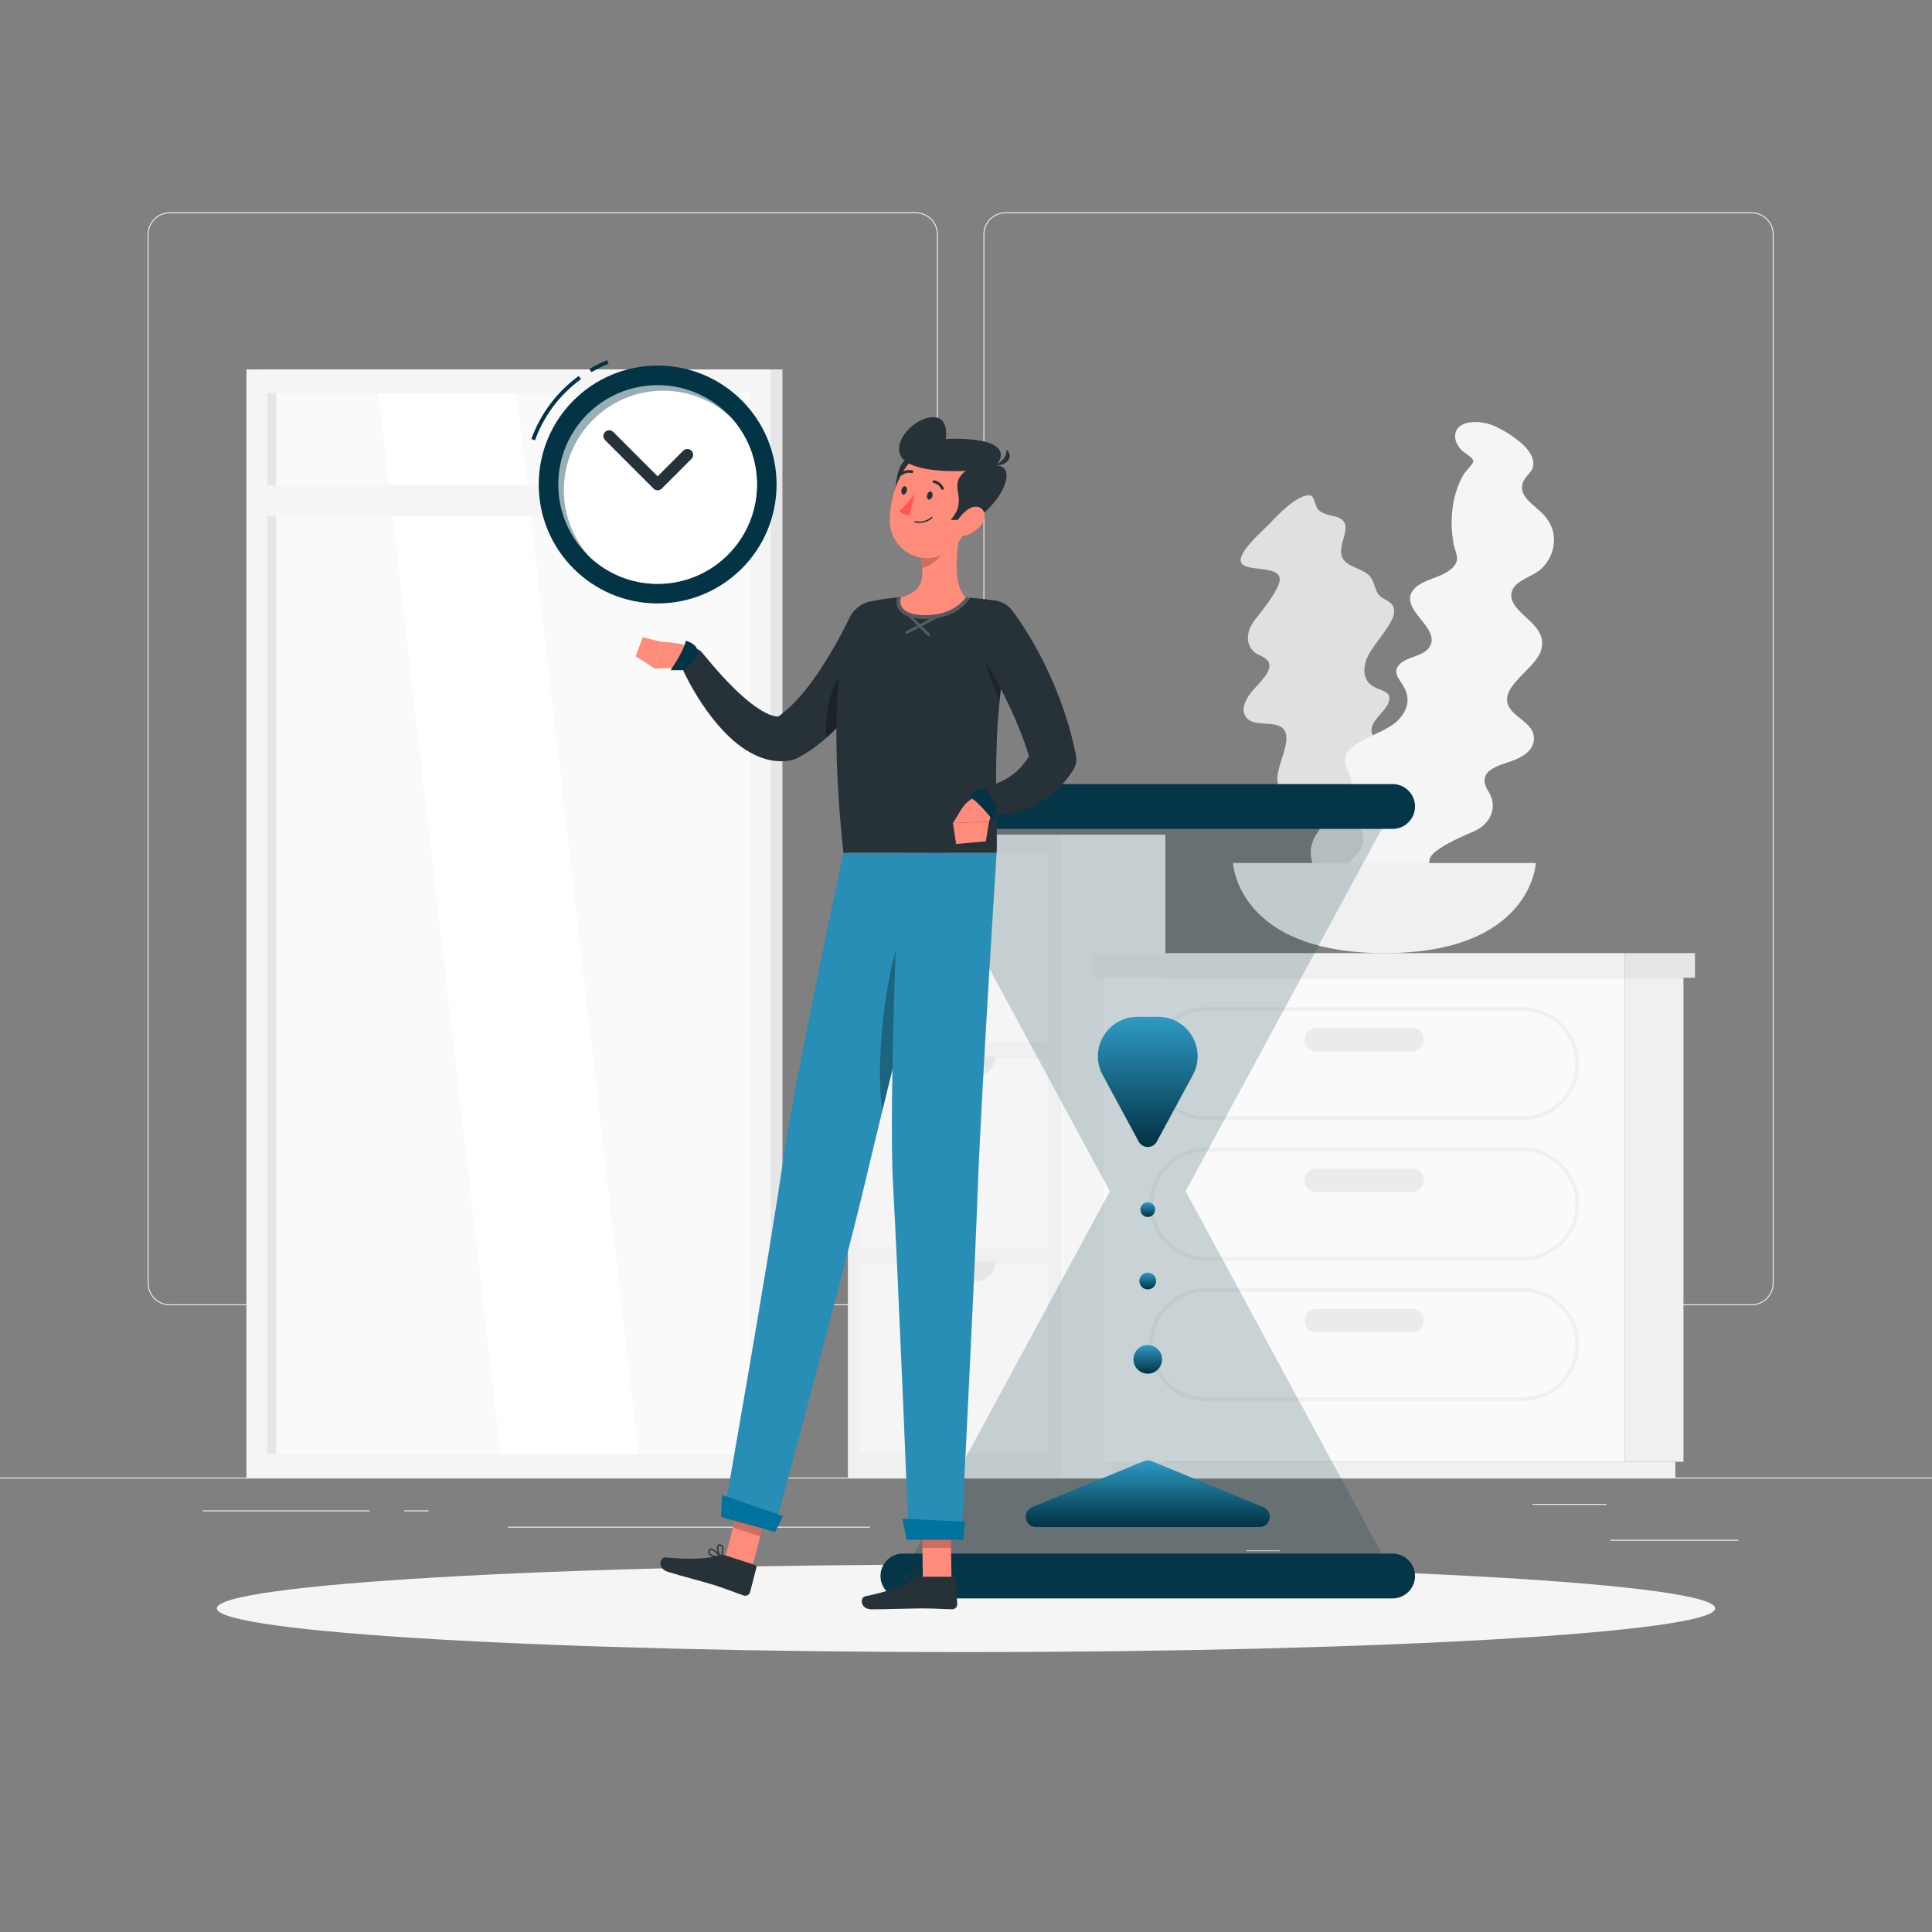 <svg width="764" height="764" viewBox="0 0 764 764" fill="none" xmlns="http://www.w3.org/2000/svg">
<rect x="0" y="0" width="764" height="764" fill="#808080" stroke="none"/>
<path d="M764 584.304H0V584.686H764V584.304Z" fill="#EBEBEB"/>
<path d="M687.449 608.899H636.838V609.281H687.449V608.899Z" fill="#EBEBEB"/>
<path d="M506.104 613.046H492.821V613.428H506.104V613.046Z" fill="#EBEBEB"/>
<path d="M635.309 594.71H605.983V595.092H635.309V594.71Z" fill="#EBEBEB"/>
<path d="M146.156 597.278H80.157V597.66H146.156V597.278Z" fill="#EBEBEB"/>
<path d="M169.438 597.278H159.762V597.66H169.438V597.278Z" fill="#EBEBEB"/>
<path d="M344.025 603.73H200.888V604.112H344.025V603.73Z" fill="#EBEBEB"/>
<path d="M362.157 516.158H67.102C62.294 516.158 58.38 512.245 58.38 507.437V92.689C58.38 87.88 62.294 83.967 67.102 83.967H362.157C366.965 83.967 370.878 87.88 370.878 92.689V507.437C370.878 512.245 366.965 516.158 362.157 516.158ZM67.102 84.35C62.503 84.35 58.762 88.091 58.762 92.69V507.438C58.762 512.037 62.503 515.778 67.102 515.778H362.157C366.755 515.778 370.496 512.037 370.496 507.438V92.689C370.496 88.091 366.755 84.349 362.157 84.349L67.102 84.35Z" fill="#EBEBEB"/>
<path d="M692.658 516.158H397.604C392.795 516.158 388.884 512.245 388.884 507.437V92.689C388.884 87.88 392.797 83.967 397.604 83.967H692.658C697.468 83.967 701.379 87.88 701.379 92.689V507.437C701.381 512.245 697.468 516.158 692.658 516.158ZM397.604 84.35C393.006 84.35 389.266 88.091 389.266 92.69V507.438C389.266 512.037 393.006 515.778 397.604 515.778H692.658C697.257 515.778 700.997 512.037 700.997 507.438V92.689C700.997 88.091 697.257 84.349 692.658 84.349L397.604 84.35Z" fill="#EBEBEB"/>
<path d="M102.065 584.304H309.413L309.413 146.092H102.065L102.065 584.304Z" fill="#E6E6E6"/>
<path d="M97.458 584.304H304.806L304.806 146.092H97.458L97.458 584.304Z" fill="#F5F5F5"/>
<path d="M296.535 575.014L296.535 155.384L105.729 155.384L105.729 575.014H296.535Z" fill="#FAFAFA"/>
<path d="M252.591 575.014L204.254 155.384H149.674L198.009 575.014H252.591Z" fill="white"/>
<path d="M109.212 575.013L109.212 155.383H105.728L105.728 575.013H109.212Z" fill="#E6E6E6"/>
<path d="M100.879 204.203L301.385 204.203V191.73L100.879 191.73V204.203Z" fill="#F5F5F5"/>
<path d="M419.018 584.305L419.018 330.046H335.301L335.301 584.305H419.018Z" fill="#F0F0F0"/>
<path d="M414.422 412.003V337.477H339.896V412.003H414.422Z" fill="#F5F5F5"/>
<path d="M414.423 493.221V418.695H339.896V493.221H414.423Z" fill="#F5F5F5"/>
<path d="M414.422 574.438V499.911H339.895V574.438H414.422Z" fill="#F5F5F5"/>
<path d="M393.654 336.49H360.663C360.663 340.758 364.122 344.217 368.39 344.217H385.925C390.195 344.219 393.654 340.758 393.654 336.49Z" fill="#E6E6E6"/>
<path d="M393.654 417.708H360.663C360.663 421.976 364.122 425.435 368.39 425.435H385.925C390.195 425.435 393.654 421.976 393.654 417.708Z" fill="#E6E6E6"/>
<path d="M393.654 498.924H360.663C360.663 503.192 364.122 506.651 368.39 506.651H385.925C390.195 506.651 393.654 503.192 393.654 498.924Z" fill="#E6E6E6"/>
<path d="M460.832 584.304L460.832 330.045H419.019L419.019 584.304H460.832Z" fill="#F5F5F5"/>
<path d="M642.506 578.057H665.718V386.637H642.506V578.057Z" fill="#F0F0F0"/>
<path d="M439.629 584.305H662.502V578.057H439.629V584.305Z" fill="#F0F0F0"/>
<path d="M642.506 386.637H436.412V578.058H642.506V386.637Z" fill="#FAFAFA"/>
<path d="M476.762 498.493H602.156C614.465 498.493 624.478 488.479 624.478 476.169C624.478 463.86 614.464 453.845 602.156 453.845H476.762C464.452 453.845 454.439 463.86 454.439 476.169C454.439 488.479 464.454 498.493 476.762 498.493ZM602.157 455.346C613.64 455.346 622.982 464.688 622.982 476.169C622.982 487.652 613.64 496.993 602.157 496.993H476.764C465.281 496.993 455.938 487.651 455.938 476.169C455.938 464.686 465.281 455.346 476.764 455.346H602.157Z" fill="#F0F0F0"/>
<path d="M476.762 554.03H602.156C614.465 554.03 624.478 544.015 624.478 531.706C624.478 519.396 614.464 509.382 602.156 509.382H476.762C464.452 509.382 454.439 519.396 454.439 531.706C454.439 544.015 464.454 554.03 476.762 554.03ZM602.157 510.882C613.64 510.882 622.982 520.224 622.982 531.706C622.982 543.189 613.64 552.529 602.157 552.529H476.764C465.281 552.529 455.938 543.187 455.938 531.706C455.938 520.223 465.281 510.882 476.764 510.882H602.157Z" fill="#F0F0F0"/>
<path d="M520.538 471.354H558.38C560.941 471.354 563.037 469.258 563.037 466.697C563.037 464.135 560.941 462.04 558.38 462.04H520.538C517.977 462.04 515.88 464.136 515.88 466.697C515.88 469.258 517.977 471.354 520.538 471.354Z" fill="#EBEBEB"/>
<path d="M476.762 442.957H602.156C614.465 442.957 624.478 432.942 624.478 420.632C624.478 408.323 614.464 398.308 602.156 398.308H476.762C464.452 398.308 454.439 408.323 454.439 420.632C454.439 432.94 464.454 442.957 476.762 442.957ZM602.157 399.807C613.64 399.807 622.982 409.15 622.982 420.631C622.982 432.114 613.64 441.454 602.157 441.454H476.764C465.281 441.454 455.938 432.112 455.938 420.631C455.938 409.148 465.281 399.807 476.764 399.807H602.157Z" fill="#F0F0F0"/>
<path d="M520.538 415.818H558.38C560.941 415.818 563.037 413.721 563.037 411.16C563.037 408.599 560.941 406.503 558.38 406.503H520.538C517.977 406.503 515.88 408.599 515.88 411.16C515.88 413.721 517.977 415.818 520.538 415.818Z" fill="#EBEBEB"/>
<path d="M520.538 526.891H558.38C560.941 526.891 563.037 524.795 563.037 522.234C563.037 519.673 560.941 517.576 558.38 517.576H520.538C517.977 517.576 515.88 519.673 515.88 522.234C515.88 524.796 517.977 526.891 520.538 526.891Z" fill="#EBEBEB"/>
<path d="M432.175 386.637H642.507V376.906H432.175V386.637Z" fill="#F0F0F0"/>
<path d="M670.265 376.907H642.506V386.638H670.265V376.907Z" fill="#E6E6E6"/>
<path d="M492.054 223.681C496.741 226.032 509.454 223.507 505.216 232.109C503.224 236.152 499.981 240.471 496.528 244.731C491.794 250.569 492.688 256.903 498.278 259.202C499.635 259.76 500.742 260.454 501.369 261.351C503.944 265.041 497.862 269.992 494.876 273.688C491.992 277.259 490.687 281.022 492.893 283.774C495.329 286.81 500.406 285.695 504.436 286.612C514.134 288.816 504.161 302.188 505.19 309.059C505.895 313.763 509.709 315.074 514.892 315.738C519.118 316.281 524.761 316.66 524.996 320.993C525.2 324.743 520.316 328.994 519.036 332.936C517.79 336.767 518.215 340.489 519.975 343.323C521.548 345.857 524.145 347.571 527.583 348.302C532.386 349.322 539.65 348.263 539.995 353.682C540.15 356.102 538.464 358.243 539.636 360.471C540.625 362.351 542.872 363.302 545.271 363.783C549.128 364.556 554.692 364.347 559.114 363.537C564.75 362.504 573.073 357.537 570.016 352.746C569.159 351.403 567.507 350.621 565.656 350.244C564.304 349.967 560.367 350.395 559.859 349.481C559.352 348.564 560.71 345.044 560.768 343.762C560.935 340.079 560.275 336.618 559.126 333.425C557.566 329.087 555.099 325.191 551.849 321.898C550.517 320.547 548.379 319.554 548.107 317.584C547.848 315.705 549.075 313.437 550.445 311.513C552.604 308.479 555.945 305.579 557.155 302.329C559.056 297.224 554.45 295.604 550.189 294.444C546.333 293.396 541.262 292.047 542.57 287.368C543.516 283.988 547.774 281.222 549.05 277.928C550.762 273.506 546.589 273.333 543.595 271.753C539.713 269.704 538.73 266.046 540.14 261.409C542.464 253.763 556.479 242.973 549.304 238.003C547.482 236.741 545.794 236.316 544.697 234.42C543.525 232.392 543.354 229.866 541.832 228.025C539.416 225.105 534.424 224.614 531.814 221.902C526.463 216.342 538.024 206.479 527.472 204.132C525.061 203.595 522.923 203.088 521.308 201.581C520.342 200.681 519.56 196.321 518.469 196.016C513.63 194.667 504.896 204.063 502.153 206.963C498.814 210.488 486.457 220.872 492.054 223.681Z" fill="#E0E0E0"/>
<path d="M575.121 353.283C572.244 347.962 559.676 342.651 568.019 336.475C571.941 333.572 577.113 331.165 582.442 328.948C589.744 325.909 592.345 318.869 588.644 313.041C587.745 311.627 587.139 310.23 587.067 308.92C586.77 303.542 594.786 302.251 599.398 300.319C603.855 298.454 607.021 295.411 606.546 291.223C606.022 286.601 600.944 284.589 597.879 281.147C590.503 272.864 606.459 265.366 609.227 257.691C611.122 252.438 608.46 248.726 604.243 244.827C600.803 241.646 596.029 237.752 598.14 233.168C599.968 229.203 606.552 227.883 609.793 224.642C612.942 221.493 614.56 217.418 614.523 213.42C614.491 209.849 613.118 206.48 610.474 203.595C606.784 199.566 599.807 196.139 602.403 190.377C603.563 187.804 606.196 186.656 606.355 183.647C606.489 181.108 605.015 178.736 603.155 176.755C600.165 173.567 595.145 170.326 590.81 168.407C585.284 165.962 575.281 165.88 575.416 172.684C575.454 174.591 576.493 176.418 577.923 177.956C578.968 179.079 582.672 181.086 582.629 182.338C582.587 183.591 579.503 186.352 578.765 187.629C576.647 191.298 575.378 195.249 574.681 199.236C573.737 204.647 573.825 210.169 574.931 215.56C575.385 217.771 576.737 220.115 575.923 222.301C575.145 224.388 572.85 225.945 570.612 227.067C567.084 228.833 562.582 229.729 559.775 232.305C555.365 236.351 558.562 240.871 561.702 244.706C564.543 248.175 568.295 252.707 564.636 256.686C561.992 259.56 556.754 259.746 553.865 262.327C549.987 265.793 553.576 268.561 555.373 272.039C557.703 276.55 556.611 280.905 552.884 284.778C546.741 291.164 528.601 293.506 532.27 303.053C533.202 305.476 534.464 306.962 534.416 309.585C534.365 312.391 533.164 315.083 533.523 317.914C534.091 322.407 538.233 326.01 539.085 330.407C540.829 339.425 525.349 342.344 533.405 351.304C535.245 353.35 536.86 355.199 537.479 357.745C537.85 359.267 536.206 364.217 537.005 365.207C540.551 369.596 553.287 365.4 557.26 364.133C562.095 362.593 578.556 359.636 575.121 353.283Z" fill="#F5F5F5"/>
<path d="M607.333 341.271C607.333 341.271 605.811 376.907 547.469 376.907C489.127 376.907 487.605 341.271 487.605 341.271H607.333Z" fill="#F0F0F0"/>
<path d="M382 653.313C545.621 653.313 678.262 645.567 678.262 636.012C678.262 626.456 545.621 618.71 382 618.71C218.379 618.71 85.738 626.456 85.738 636.012C85.738 645.567 218.379 653.313 382 653.313Z" fill="#F5F5F5"/>
<g opacity="0.2">
<path d="M551.194 623.219L453.876 443.352L356.557 623.219H551.194Z" fill="#043648"/>
<path d="M551.194 318.924L453.876 498.791L356.557 318.924H551.194Z" fill="#043648"/>
</g>
<path d="M471.701 425.114L457.462 451.434C455.92 454.284 451.831 454.284 450.289 451.434L436.048 425.114C430.43 414.731 437.949 402.115 449.755 402.115H457.995C469.8 402.115 477.32 414.73 471.701 425.114Z" fill="url(#paint0_linear_17_367)"/>
<path d="M455.426 577.813L499.603 595.992C503.733 597.693 502.518 603.84 498.05 603.84H409.7C405.233 603.84 404.017 597.691 408.147 595.992L452.322 577.813C453.318 577.404 454.433 577.404 455.426 577.813Z" fill="url(#paint1_linear_17_367)"/>
<path d="M453.876 543.207C457.004 543.207 459.54 540.671 459.54 537.543C459.54 534.415 457.004 531.879 453.876 531.879C450.747 531.879 448.211 534.415 448.211 537.543C448.211 540.671 450.747 543.207 453.876 543.207Z" fill="url(#paint2_linear_17_367)"/>
<path d="M453.876 481.259C455.488 481.259 456.796 479.952 456.796 478.339C456.796 476.726 455.488 475.419 453.876 475.419C452.263 475.419 450.956 476.726 450.956 478.339C450.956 479.952 452.263 481.259 453.876 481.259Z" fill="url(#paint3_linear_17_367)"/>
<path d="M453.876 509.889C455.709 509.889 457.196 508.402 457.196 506.569C457.196 504.735 455.709 503.248 453.876 503.248C452.042 503.248 450.555 504.735 450.555 506.569C450.555 508.402 452.042 509.889 453.876 509.889Z" fill="url(#paint4_linear_17_367)"/>
<path d="M550.7 614.354H357.051C352.175 614.354 348.187 618.343 348.187 623.219C348.187 628.095 352.176 632.085 357.051 632.085H550.7C555.576 632.085 559.566 628.095 559.566 623.219C559.566 618.343 555.576 614.354 550.7 614.354Z" fill="#043648"/>
<path d="M550.7 310.06H357.051C352.175 310.06 348.187 314.05 348.187 318.926C348.187 323.802 352.176 327.79 357.051 327.79H550.7C555.576 327.79 559.566 323.8 559.566 318.926C559.566 314.048 555.576 310.06 550.7 310.06Z" fill="#043648"/>
<path d="M297.392 619.874L286.616 616.377L293.315 590.971L304.089 594.468L297.392 619.874Z" fill="#FF8B7B"/>
<path d="M286.456 614.947L298.56 618.875C299.001 619.019 299.234 619.431 299.121 619.87L296.6 629.638C296.339 630.651 295.101 631.289 294.093 630.942C289.901 629.501 287.97 628.601 282.646 626.873C279.372 625.809 268.577 623.021 264.055 621.554C259.632 620.119 261.112 615.656 263.161 615.873C272.345 616.846 280.57 616.409 284.387 615.006C285.074 614.754 285.812 614.737 286.456 614.947Z" fill="#263238"/>
<path opacity="0.2" d="M304.09 594.476L293.31 590.977L289.863 604.075L300.642 607.573L304.09 594.476Z" fill="black"/>
<path d="M333.527 337.263C333.527 337.263 314.196 426.726 309.663 458.892C304.698 494.117 286.048 599.884 286.048 599.884L306.046 605.409C306.046 605.409 333.759 502.83 341.855 468.587C350.641 431.423 374.012 337.263 374.012 337.263H333.527Z" fill="#298EB5"/>
<path opacity="0.3" d="M357.431 366.598C349.807 383.925 346.017 421.667 348.981 438.949C354.391 416.716 360.9 390.282 365.927 369.944C364.232 364.046 361.419 357.537 357.431 366.598Z" fill="black"/>
<path d="M306.55 605.803L285.131 599.902L285.545 591.177L309.661 599.517L306.55 605.803Z" fill="#00729E"/>
<path d="M282.028 615.584C283.022 615.906 284.19 616.059 285.024 616.131C285.128 616.14 285.227 616.087 285.278 615.997C285.328 615.905 285.319 615.793 285.256 615.709C284.99 615.358 282.616 612.283 281.132 612.374C280.788 612.394 280.506 612.574 280.316 612.895C280.003 613.423 279.96 613.917 280.188 614.358C280.48 614.922 281.193 615.313 282.028 615.584ZM284.452 615.543C282.4 615.301 281.001 614.78 280.66 614.117C280.519 613.842 280.556 613.53 280.773 613.162C280.874 612.992 280.998 612.908 281.166 612.899C281.962 612.852 283.461 614.342 284.452 615.543Z" fill="#263238"/>
<path d="M284.966 616.119C285.004 616.131 285.047 616.135 285.09 616.128C285.18 616.113 285.255 616.054 285.29 615.969C285.343 615.841 286.59 612.821 285.843 611.42C285.641 611.043 285.322 610.809 284.892 610.723C284.378 610.622 283.965 610.787 283.736 611.188C283.106 612.282 283.983 615.052 284.848 616.041C284.88 616.079 284.92 616.105 284.966 616.119ZM284.911 611.273C285.119 611.341 285.273 611.47 285.378 611.669C285.825 612.505 285.337 614.308 284.975 615.321C284.295 614.225 283.78 612.17 284.194 611.452C284.272 611.315 284.413 611.168 284.792 611.243C284.833 611.25 284.873 611.261 284.911 611.273Z" fill="#263238"/>
<path d="M354.097 252.326C353.51 253.692 353.032 254.728 352.488 255.896C351.953 257.026 351.383 258.13 350.818 259.233C349.68 261.435 348.494 263.603 347.258 265.751C344.752 270.027 342.053 274.216 339.004 278.244C335.98 282.287 332.653 286.199 328.836 289.852C325.048 293.52 320.71 296.921 315.579 299.65L315.196 299.855C314.579 300.183 313.9 300.422 313.248 300.565C309.567 301.352 305.831 301.053 302.749 300.144C299.635 299.244 297.031 297.89 294.737 296.424C290.173 293.46 286.763 289.949 283.669 286.396C280.626 282.798 277.992 279.065 275.627 275.219C273.261 271.336 271.173 267.504 269.308 263.238C268.214 260.733 269.357 257.815 271.863 256.721C273.937 255.815 276.294 256.443 277.665 258.108L277.815 258.293C280.339 261.364 283.073 264.608 285.825 267.574C288.587 270.566 291.428 273.428 294.357 275.949C297.245 278.487 300.315 280.677 303.128 282.061C304.526 282.743 305.855 283.172 306.894 283.307C307.95 283.433 308.609 283.334 309.096 283.12L306.764 284.034C309.718 282.119 312.604 279.513 315.339 276.547C318.059 273.566 320.628 270.233 323.053 266.729C325.464 263.215 327.751 259.526 329.915 255.748C331.005 253.862 332.059 251.947 333.063 250.016L334.539 247.117C335.012 246.193 335.54 245.128 335.9 244.367L335.995 244.165C338.339 239.207 344.26 237.088 349.218 239.433C354.059 241.722 356.186 247.441 354.097 252.326Z" fill="#263238"/>
<path opacity="0.3" d="M329.119 273.072C333.917 260.329 344.109 260.115 348.525 263.491C348.204 264.087 347.868 264.683 347.531 265.279C345.148 269.42 342.535 273.454 339.662 277.366C336.79 281.262 333.642 285.067 330.082 288.642C328.981 289.727 327.851 290.797 326.674 291.836C326.43 285.831 326.888 279.031 329.119 273.072Z" fill="black"/>
<path d="M268.893 264.029L258.965 264.382L261.448 253.778C261.448 253.778 267.357 254.019 271.574 255.249C274.131 255.995 275.174 259.066 273.72 261.296L273.714 261.305C272.647 262.943 270.849 263.959 268.893 264.029Z" fill="#FF8B7B"/>
<path d="M274.488 255.046C273.669 254.392 272.597 253.772 271.212 253.356C270.375 257.691 265.154 265.022 265.154 265.022H269.29C270.373 265.022 271.402 264.541 272.097 263.71L274.994 260.24C276.304 258.669 276.088 256.322 274.488 255.046Z" fill="#033445"/>
<path d="M251.382 259.505L254.175 252.013L261.448 253.778L258.965 264.382L251.382 259.505Z" fill="#FF8B7B"/>
<path d="M376.27 624.831H364.943L364.552 598.597H375.879L376.27 624.831Z" fill="#FF8B7B"/>
<path d="M364.349 623.519H377.075C377.538 623.519 377.888 623.841 377.916 624.292L378.533 634.361C378.597 635.407 377.618 636.394 376.55 636.375C372.118 636.299 370.002 636.039 364.405 636.039C360.962 636.039 349.452 636.397 344.697 636.397C340.047 636.397 340.078 631.695 342.093 631.269C351.128 629.36 359.199 626.726 362.397 624.214C362.973 623.763 363.672 623.519 364.349 623.519Z" fill="#263238"/>
<path opacity="0.2" d="M375.882 598.605H364.549L364.757 612.128H376.09L375.882 598.605Z" fill="black"/>
<path d="M355.627 337.263C355.627 337.263 351.301 435.683 353.138 468.117C355.15 503.632 359.375 608.862 359.375 608.862H380.124C380.124 608.862 385.354 506.5 386.604 471.336C387.961 433.171 394.112 337.263 394.112 337.263H355.627Z" fill="#298EB5"/>
<path d="M380.958 608.862H358.539L356.831 600.526L381.575 601.756L380.958 608.862Z" fill="#00729E"/>
<path d="M360.333 625.493C361.38 625.493 362.536 625.278 363.352 625.088C363.453 625.065 363.533 624.984 363.551 624.882C363.571 624.779 363.528 624.676 363.442 624.616C363.08 624.364 359.875 622.173 358.49 622.715C358.169 622.84 357.957 623.099 357.876 623.462C357.741 624.061 357.853 624.544 358.206 624.896C358.657 625.34 359.456 625.493 360.333 625.493ZM362.627 624.705C360.6 625.108 359.108 625.045 358.579 624.52C358.359 624.303 358.298 623.994 358.391 623.577C358.434 623.384 358.527 623.267 358.683 623.206C359.427 622.914 361.312 623.869 362.627 624.705Z" fill="#263238"/>
<path d="M363.293 625.094C363.334 625.094 363.375 625.085 363.413 625.065C363.494 625.024 363.548 624.943 363.556 624.853C363.566 624.715 363.821 621.456 362.678 620.356C362.37 620.059 361.994 619.936 361.56 619.988C361.039 620.05 360.698 620.334 360.603 620.787C360.342 622.023 362.032 624.387 363.16 625.059C363.199 625.082 363.245 625.094 363.293 625.094ZM361.743 620.503C361.963 620.503 362.15 620.579 362.31 620.735C362.993 621.392 363.085 623.258 363.054 624.333C362.069 623.502 360.946 621.705 361.117 620.895C361.149 620.741 361.236 620.558 361.621 620.51C361.664 620.506 361.705 620.503 361.743 620.503Z" fill="#263238"/>
<path d="M399.792 245.913C400.506 241.907 397.766 238.108 393.74 237.518L393.608 237.499C389.956 236.964 385.372 236.414 380.88 236.2C373.148 235.833 361.948 235.589 355.133 236.2C351.176 236.567 347.31 237.224 344.223 237.819C344.183 237.827 344.145 237.835 344.106 237.844C340.173 238.64 337.003 241.548 335.864 245.395C332.169 257.853 327.764 283.277 333.527 337.263H394.112C394.54 331.854 393.333 314.253 394.219 291.836C394.893 274.756 397.932 256.35 399.792 245.913Z" fill="#263238"/>
<path opacity="0.3" d="M399.208 249.25C397.951 256.496 396.401 266.341 395.333 276.704C395.333 276.704 389.807 265.858 388.8 256.579C387.794 247.301 395.697 246.648 399.208 249.25Z" fill="black"/>
<g opacity="0.2">
<path d="M358.573 250.679C358.365 250.679 358.165 250.566 358.064 250.371C357.917 250.089 358.027 249.743 358.308 249.597L377.194 239.804C377.479 239.659 377.822 239.769 377.968 240.049C378.114 240.33 378.003 240.677 377.723 240.822L358.837 250.615C358.751 250.659 358.663 250.679 358.573 250.679Z" fill="white"/>
<path d="M367.224 251.575C367.078 251.575 366.932 251.52 366.819 251.408L356.473 241.112C356.25 240.889 356.249 240.527 356.472 240.303C356.695 240.078 357.057 240.076 357.282 240.301L367.628 250.597C367.851 250.82 367.854 251.182 367.629 251.407C367.519 251.518 367.372 251.575 367.224 251.575Z" fill="white"/>
<path d="M380.872 236.198C373.141 235.832 361.94 235.587 355.141 236.198C355.003 236.214 354.85 236.229 354.713 236.244C354.468 237.253 354.239 239.132 355.37 240.935C356.806 243.227 359.816 244.511 364.339 244.755C364.92 244.786 365.485 244.801 366.035 244.801C378.336 244.801 382.981 237.375 383.18 237.054L383.607 236.366C382.691 236.305 381.789 236.244 380.872 236.198Z" fill="white"/>
</g>
<path d="M356.356 236.11C363.843 234.337 365.157 229.707 364.653 224.619C364.546 223.381 364.332 222.098 364.057 220.83L373.439 213.037L380.33 207.322C378.42 215.619 376.265 230.731 381.873 236.262C381.873 236.262 377.231 243.915 364.417 243.222C353.593 242.637 356.356 236.11 356.356 236.11Z" fill="#FF8B7B"/>
<path opacity="0.2" d="M364.057 220.83C364.332 222.098 364.546 223.381 364.653 224.619C368.152 223.916 372.827 220.188 373.316 216.612C373.5 215.268 373.53 213.969 373.439 213.037L364.057 220.83Z" fill="black"/>
<path d="M359.039 181.068C353.946 184.06 354.757 191.769 353.373 197.239C356.62 197.557 361.722 191.799 361.722 191.799L364.77 183.042L359.039 181.068Z" fill="#263238"/>
<path d="M386.145 196.438C382.891 207.232 381.537 213.694 374.655 218.192C364.304 224.96 351.901 217.242 351.851 205.809C351.805 195.52 357.136 179.598 368.934 177.401C380.558 175.236 389.402 185.644 386.145 196.438Z" fill="#FF8B7B"/>
<path d="M375.975 205.594C383.607 196.73 374.064 192.358 381.873 186.204C373.087 186.618 358.622 185.991 356.041 179.965C353.458 173.937 361.404 165.788 368.017 165.024C375.711 164.135 374.002 173.598 374.002 173.598C374.002 173.598 403.247 171.773 393.963 184.21C400.998 183.785 399.062 195.161 386.83 204.752C383.763 205.855 375.975 205.594 375.975 205.594Z" fill="#263238"/>
<path d="M392.21 184.442C392.21 184.442 398.232 182.659 398.023 177.884C400.2 179.381 400.423 183.933 392.21 184.442Z" fill="#263238"/>
<path d="M387.927 207.7C385.983 210.088 383.287 211.513 380.982 211.932C377.515 212.563 376.698 209.353 378.429 206.225C379.988 203.41 383.67 199.69 386.781 200.477C389.846 201.254 390.15 204.969 387.927 207.7Z" fill="#FF8B7B"/>
<path d="M368.734 196.159C368.525 197.048 367.878 197.674 367.293 197.558C366.708 197.441 366.402 196.625 366.613 195.735C366.822 194.846 367.469 194.22 368.054 194.336C368.639 194.453 368.943 195.269 368.734 196.159Z" fill="#263238"/>
<path d="M358.606 194.135C358.397 195.025 357.751 195.651 357.165 195.535C356.58 195.417 356.275 194.602 356.485 193.712C356.695 192.823 357.341 192.196 357.926 192.313C358.512 192.43 358.816 193.246 358.606 194.135Z" fill="#263238"/>
<path d="M361.722 195.222C361.722 195.222 358.473 199.948 355.645 201.977C356.883 203.763 359.737 203.631 359.737 203.631L361.722 195.222Z" fill="#FF5652"/>
<path d="M362.831 206.757C366.421 207.04 368.602 204.961 368.702 204.864C368.809 204.76 368.81 204.59 368.706 204.485C368.604 204.378 368.433 204.376 368.327 204.48C368.303 204.503 365.82 206.874 361.881 206.083C361.734 206.052 361.594 206.147 361.566 206.294C361.537 206.439 361.63 206.581 361.777 206.609C362.141 206.683 362.492 206.731 362.831 206.757Z" fill="#263238"/>
<path d="M372.644 193.695C372.731 193.703 372.821 193.688 372.908 193.648C373.177 193.524 373.298 193.206 373.174 192.938C371.956 190.27 369.49 189.926 369.388 189.914C369.114 189.851 368.826 190.083 368.787 190.378C368.749 190.671 368.957 190.94 369.25 190.979C369.353 190.994 371.241 191.289 372.198 193.385C372.282 193.567 372.456 193.68 372.644 193.695Z" fill="#263238"/>
<path d="M356.097 188.054C356.261 188.106 356.446 188.08 356.592 187.967C358.519 186.469 360.431 187.047 360.449 187.053C360.732 187.143 361.034 186.986 361.123 186.703C361.212 186.422 361.056 186.121 360.776 186.031L360.773 186.029C360.672 185.997 358.301 185.279 355.935 187.119C355.702 187.301 355.659 187.638 355.841 187.872C355.906 187.961 355.998 188.022 356.097 188.054Z" fill="#263238"/>
<path d="M400.379 241.554L401.656 243.291L402.801 244.916C403.556 245.994 404.246 247.084 404.96 248.17C406.359 250.343 407.664 252.56 408.942 254.788C411.466 259.259 413.793 263.832 415.845 268.543C416.913 270.876 417.841 273.281 418.816 275.657C419.674 278.092 420.613 280.483 421.366 282.96C423.034 287.842 424.235 292.907 425.339 297.975L425.464 298.551C425.933 300.701 425.472 302.857 424.368 304.573C422.448 307.539 420.105 310.329 417.417 312.814C414.751 315.315 411.605 317.39 408.282 318.967C404.938 320.529 401.361 321.501 397.796 321.872C396.012 322.058 394.227 322.08 392.458 321.97C391.57 321.902 390.687 321.798 389.799 321.659C389.354 321.586 388.91 321.496 388.454 321.397L386.917 321.024C386.538 320.932 386.306 320.55 386.398 320.173L388.511 311.315C388.528 311.245 388.914 311.222 389.153 311.164L389.996 310.992C390.567 310.876 391.145 310.737 391.715 310.577C392.858 310.276 393.972 309.872 395.038 309.429C397.168 308.522 399.121 307.402 400.822 306.016C404.269 303.316 406.835 299.72 408.867 295.554L407.897 302.151C406.586 297.832 405.201 293.538 403.508 289.319C401.858 285.094 400.007 280.929 398 276.831C395.987 272.737 393.86 268.685 391.555 264.748C390.421 262.769 389.223 260.831 388.037 258.903L386.219 256.068L385.314 254.689L384.481 253.465L384.176 253.016C381.092 248.483 382.269 242.31 386.801 239.227C391.226 236.214 397.23 237.28 400.379 241.554Z" fill="#263238"/>
<path d="M380.142 320.082L376.843 325.469L391.111 324.893C391.111 324.893 394.846 315.298 389.739 313.784L387.768 314.331C384.59 315.214 381.866 317.269 380.142 320.082Z" fill="#FF8B7B"/>
<path d="M386.002 312.549C385.131 313.135 384.217 313.969 383.401 315.164C387.281 317.269 392.698 324.459 392.698 324.459L393.944 320.515C394.271 319.482 394.123 318.356 393.539 317.442L391.104 313.633C390.004 311.911 387.699 311.41 386.002 312.549Z" fill="#033445"/>
<path d="M378.099 333.747L389.857 332.705L391.113 324.893L376.843 325.47L378.099 333.747Z" fill="#FF8B7B"/>
<path d="M233.871 147.203L233.092 145.889C235.327 144.564 237.679 143.397 240.084 142.416L240.66 143.831C238.325 144.781 236.041 145.916 233.871 147.203Z" fill="#033445"/>
<path d="M211.559 174.114L210.121 173.595C213.737 163.595 220.214 154.979 228.853 148.681L229.755 149.915C221.361 156.033 215.069 164.401 211.559 174.114Z" fill="#033445"/>
<path d="M260.063 238.625C286.036 238.625 307.091 217.569 307.091 191.596C307.091 165.623 286.036 144.567 260.063 144.567C234.089 144.567 213.034 165.623 213.034 191.596C213.034 217.569 234.089 238.625 260.063 238.625Z" fill="#033445"/>
<path opacity="0.6" d="M299.35 191.593C299.35 213.303 281.768 230.885 260.058 230.885C249.776 230.885 240.411 226.936 233.41 220.463C225.632 213.286 220.765 203.004 220.765 191.593C220.765 169.901 238.366 152.3 260.058 152.3C271.556 152.3 281.89 157.239 289.087 165.104C289.105 165.104 289.14 165.122 289.157 165.174C295.489 172.158 299.35 181.416 299.35 191.593Z" fill="white"/>
<path d="M299.35 191.593C299.35 213.303 281.768 230.885 260.058 230.885C249.776 230.885 240.411 226.936 233.41 220.463C226.937 213.462 222.969 204.08 222.969 193.798C222.969 172.106 240.57 154.505 262.261 154.505C272.649 154.505 282.049 158.509 289.085 165.105C289.104 165.105 289.139 165.123 289.156 165.175C295.489 172.158 299.35 181.416 299.35 191.593Z" fill="white"/>
<path d="M260.063 193.888C259.476 193.888 258.889 193.665 258.441 193.217L239.28 174.056C238.385 173.162 238.385 171.711 239.28 170.815C240.176 169.92 241.626 169.92 242.521 170.815L260.061 188.355L270.193 178.223C271.089 177.327 272.539 177.327 273.434 178.223C274.329 179.117 274.329 180.57 273.434 181.464L261.682 193.216C261.236 193.663 260.649 193.888 260.063 193.888Z" fill="#263238"/>
<defs>
<linearGradient id="paint0_linear_17_367" x1="453.875" y1="402.115" x2="453.875" y2="453.571" gradientUnits="userSpaceOnUse">
<stop stop-color="#2E9AC4"/>
<stop offset="1" stop-color="#023243"/>
</linearGradient>
<linearGradient id="paint1_linear_17_367" x1="453.875" y1="577.506" x2="453.875" y2="603.84" gradientUnits="userSpaceOnUse">
<stop stop-color="#2E9AC4"/>
<stop offset="1" stop-color="#023243"/>
</linearGradient>
<linearGradient id="paint2_linear_17_367" x1="453.876" y1="531.879" x2="453.876" y2="543.207" gradientUnits="userSpaceOnUse">
<stop stop-color="#2E9AC4"/>
<stop offset="1" stop-color="#023243"/>
</linearGradient>
<linearGradient id="paint3_linear_17_367" x1="453.876" y1="475.419" x2="453.876" y2="481.259" gradientUnits="userSpaceOnUse">
<stop stop-color="#2E9AC4"/>
<stop offset="1" stop-color="#023243"/>
</linearGradient>
<linearGradient id="paint4_linear_17_367" x1="453.876" y1="503.248" x2="453.876" y2="509.889" gradientUnits="userSpaceOnUse">
<stop stop-color="#2E9AC4"/>
<stop offset="1" stop-color="#023243"/>
</linearGradient>
</defs>
</svg>
